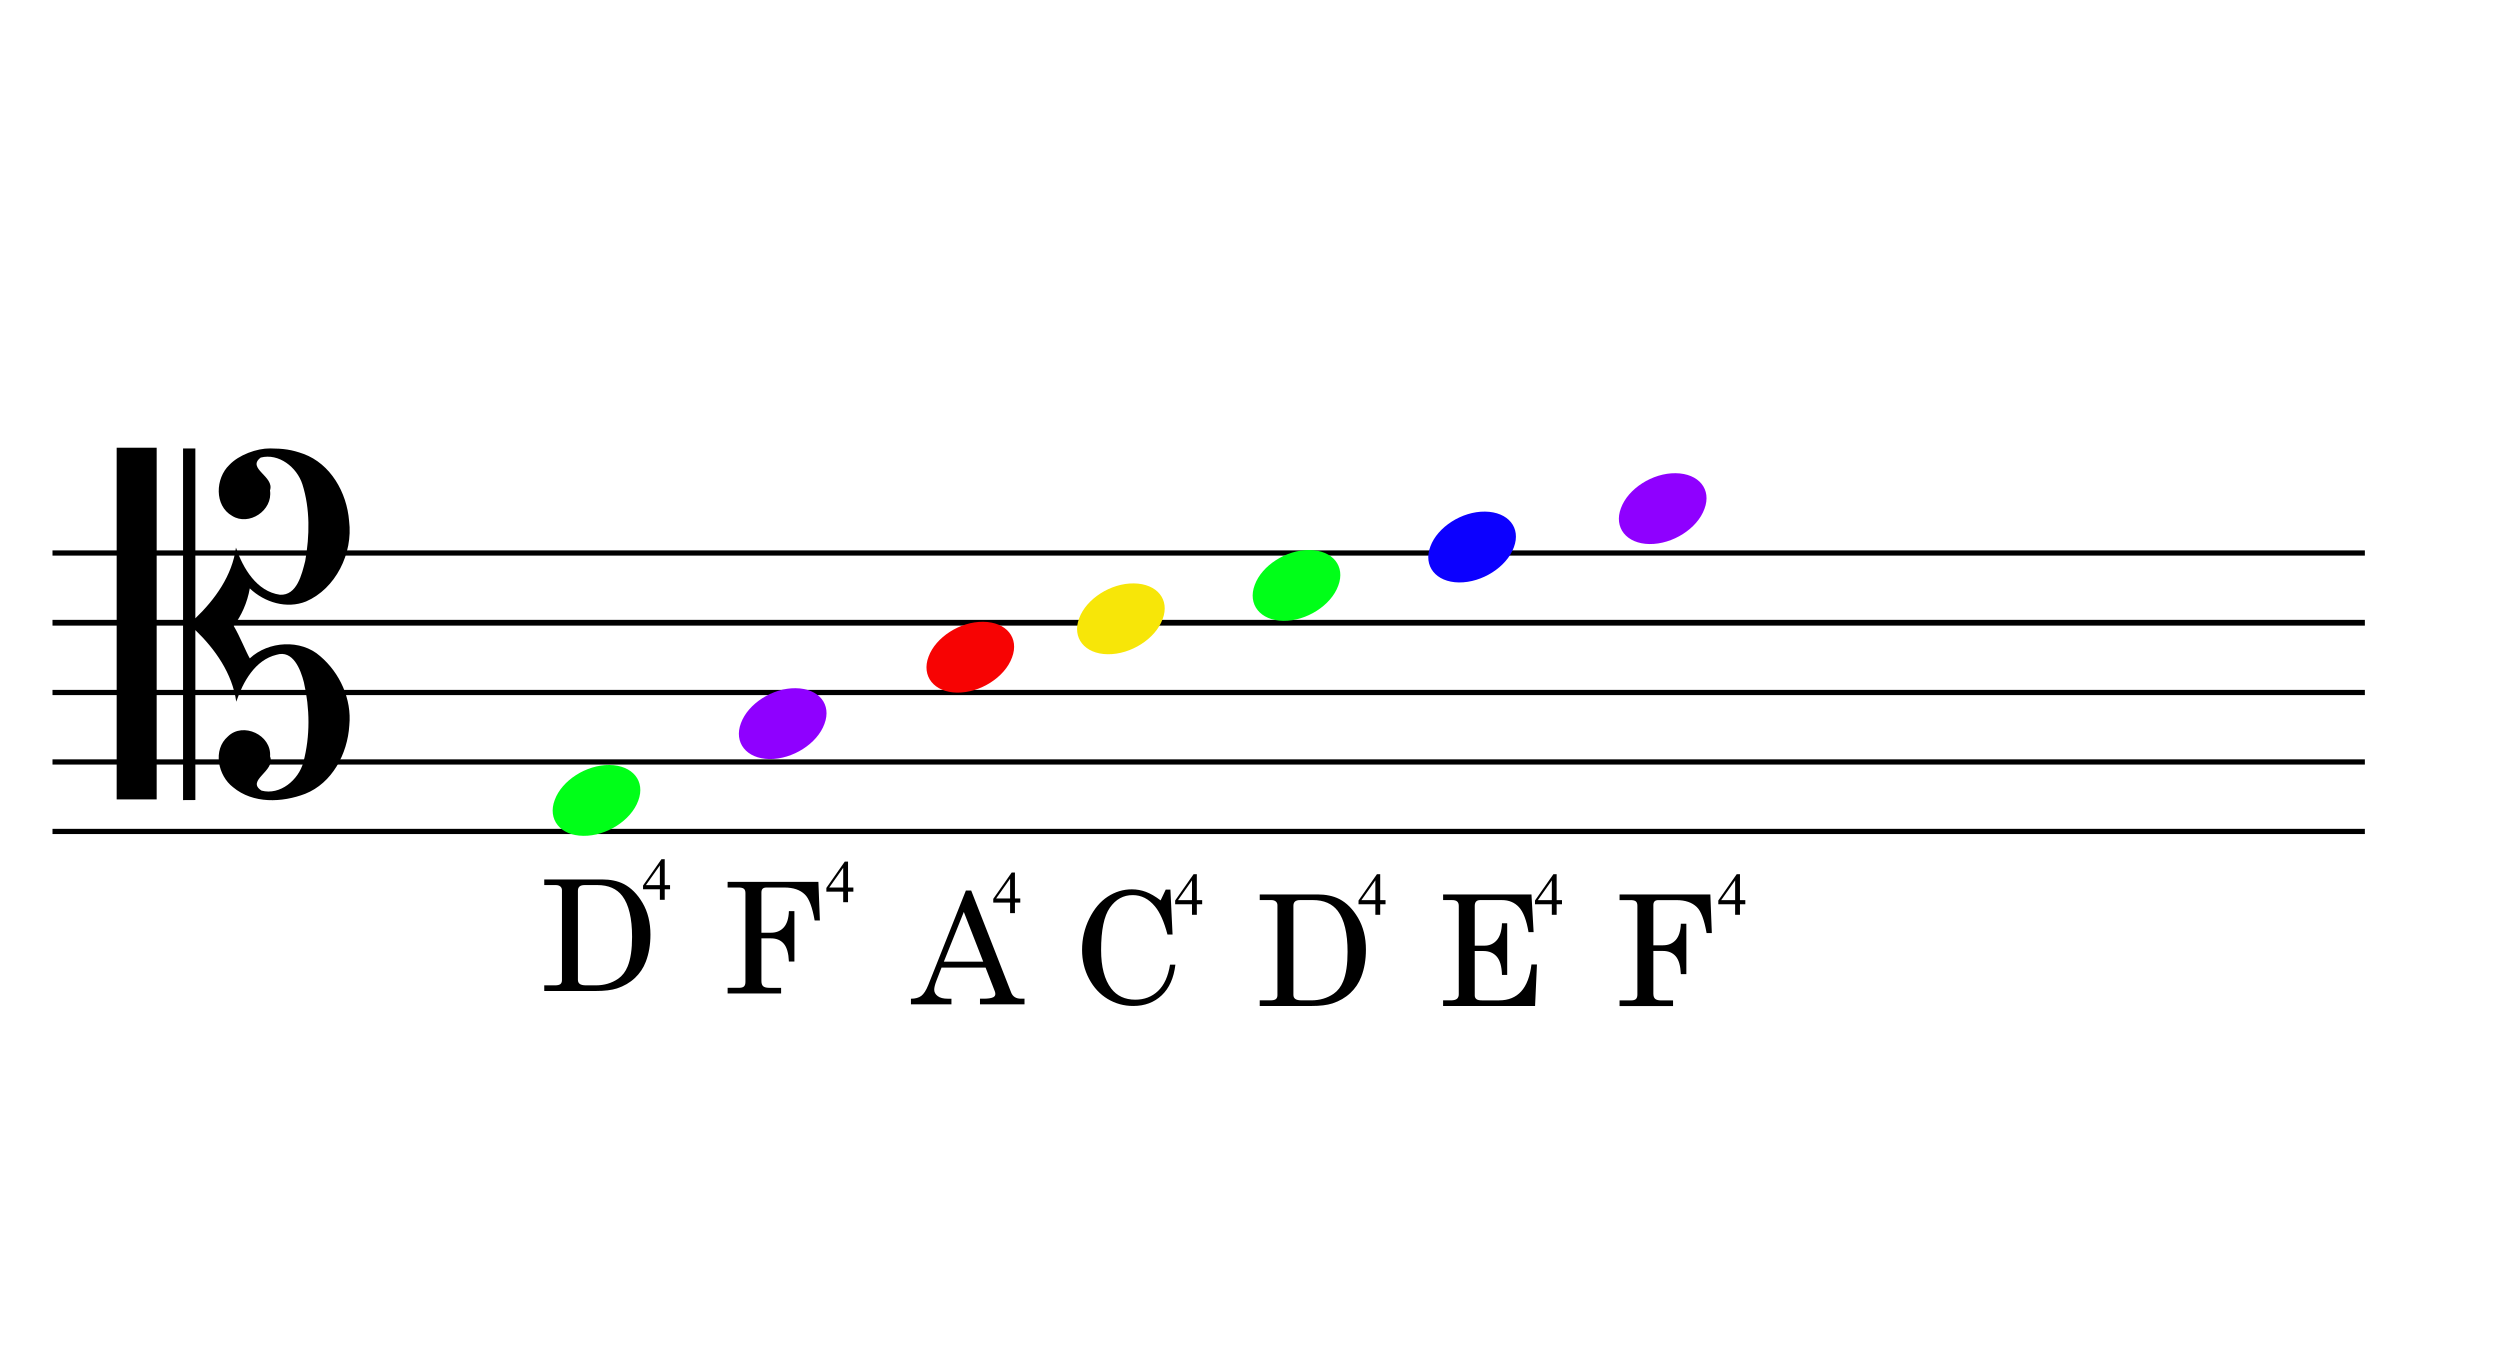 <?xml version="1.0" encoding="utf-8"?>
<!-- Generator: Adobe Illustrator 13.0.1, SVG Export Plug-In . SVG Version: 6.00 Build 14948)  -->
<!DOCTYPE svg PUBLIC "-//W3C//DTD SVG 1.0//EN" "http://www.w3.org/TR/2001/REC-SVG-20010904/DTD/svg10.dtd">
<svg version="1.0" id="Layer_1" xmlns="http://www.w3.org/2000/svg" xmlns:xlink="http://www.w3.org/1999/xlink" x="0px" y="0px"
	 width="500px" height="270px" viewBox="0 0 500 270" enable-background="new 0 0 500 270" xml:space="preserve">
<g id="Layer_1_2_">
	<g id="Layer_1_1_">
	</g>
	<path d="M10.499,111.123v-1.044h462.473v1.044H10.499z M10.499,125.125v-1.153h462.473v1.153H10.499z M10.499,139.02v-1.043
		h462.473v1.043H10.499z M10.499,152.914v-1.044h462.473v1.044H10.499z M10.499,166.809v-1.041h462.473v1.041H10.499z"/>
	<g>
		<path fill="#00FF18" d="M261.879,110c4.669,0.055,7.25,3.242,5.768,7.141c-1.429,3.955-6.371,7.086-10.984,7.028
			c-4.612-0.052-7.193-3.296-5.712-7.19C252.378,113.076,257.268,109.947,261.879,110z"/>
		<path fill="#0C00FF" d="M297.001,102.32c4.667,0.056,7.249,3.241,5.767,7.14c-1.428,3.954-6.371,7.084-10.982,7.03
			c-4.614-0.055-7.195-3.295-5.712-7.192C287.5,105.396,292.389,102.265,297.001,102.32z"/>
		<path fill="#8F00FF" d="M335.12,94.641c4.669,0.055,7.25,3.242,5.767,7.14c-1.428,3.955-6.371,7.084-10.984,7.029
			c-4.611-0.054-7.192-3.295-5.711-7.19C325.617,97.717,330.508,94.587,335.12,94.641z"/>
		<path fill="#F7E608" d="M226.76,116.68c4.667,0.055,7.249,3.239,5.766,7.139c-1.428,3.957-6.371,7.088-10.984,7.029
			c-4.614-0.055-7.192-3.296-5.71-7.191C217.257,119.757,222.146,116.623,226.76,116.68z"/>
		<path fill="#F70303" d="M196.641,124.357c4.668,0.053,7.25,3.238,5.764,7.137c-1.43,3.957-6.369,7.086-10.979,7.031
			c-4.613-0.055-7.193-3.295-5.712-7.195C187.14,127.432,192.024,124.3,196.641,124.357z"/>
		<path fill="#8F00FF" d="M159.12,137.641c4.669,0.055,7.25,3.242,5.767,7.141c-1.428,3.955-6.371,7.084-10.984,7.029
			c-4.611-0.054-7.192-3.295-5.711-7.19C149.617,140.717,154.508,137.587,159.12,137.641z"/>
		<path fill="#00FF18" d="M121.879,153c4.669,0.055,7.25,3.242,5.768,7.141c-1.429,3.955-6.371,7.086-10.984,7.028
			c-4.612-0.052-7.193-3.296-5.712-7.19C112.378,156.076,117.267,152.947,121.879,153z"/>
	</g>
	<g>
		<g>
			<path d="M232.123,180.08l1.022-2.157h0.938l0.429,8.981h-1.019c-0.666-2.541-1.495-4.416-2.498-5.62
				c-1.247-1.511-2.73-2.263-4.456-2.263c-1.867,0-3.387,0.836-4.561,2.509c-1.175,1.672-1.758,4.503-1.758,8.493
				c0,3.354,0.676,5.912,2.018,7.679c1.146,1.491,2.753,2.235,4.822,2.235c1.809,0,3.325-0.58,4.549-1.742
				c1.223-1.161,2.024-2.913,2.396-5.258h1.073c-0.312,2.652-1.22,4.689-2.729,6.119c-1.508,1.428-3.409,2.139-5.698,2.139
				c-1.86,0-3.565-0.467-5.117-1.401c-1.55-0.937-2.795-2.278-3.724-4.034c-0.929-1.757-1.395-3.681-1.395-5.769
				c0-2.222,0.479-4.308,1.438-6.259c0.96-1.948,2.187-3.414,3.684-4.397c1.494-0.979,3.107-1.468,4.835-1.468
				c0.963,0,1.896,0.169,2.8,0.502C230.078,178.701,231.061,179.277,232.123,180.08z"/>
			<path d="M240.434,180.025v0.832h-1.067v2.102h-0.969v-2.102h-3.367v-0.752l3.691-5.27h0.645v5.188h1.067V180.025z
				 M238.397,180.025v-3.949l-2.792,3.949H238.397z"/>
		</g>
		<g>
			<path d="M323.915,178.887h18.153l0.297,7.723h-1.047c-0.465-2.653-1.114-4.387-1.95-5.189c-0.958-0.938-2.324-1.398-4.099-1.398
				h-3.584c-0.354,0-0.607,0.082-0.771,0.248c-0.161,0.166-0.242,0.414-0.242,0.748v8.043h1.919c1.067,0,1.919-0.354,2.552-1.058
				c0.635-0.706,0.977-1.79,1.027-3.26h1.1v10.083h-1.1c-0.07-1.668-0.412-2.855-1.027-3.57c-0.613-0.712-1.466-1.066-2.552-1.066
				h-1.919v8.521c0,0.503,0.121,0.858,0.362,1.063c0.241,0.209,0.659,0.312,1.253,0.312h2.324v1.123h-10.697v-1.127h2.288
				c0.461,0,0.79-0.093,0.983-0.276c0.196-0.187,0.293-0.494,0.293-0.914v-17.758c0-0.398-0.103-0.688-0.309-0.857
				c-0.206-0.174-0.564-0.256-1.076-0.256h-2.181L323.915,178.887L323.915,178.887z"/>
			<path d="M349.062,180.025v0.832h-1.069v2.102h-0.968v-2.102h-3.366v-0.752l3.688-5.27h0.646v5.188h1.067v0.002H349.062z
				 M347.027,180.025v-3.949l-2.793,3.949H347.027z"/>
		</g>
		<g>
			<path d="M288.622,178.887h17.673l0.429,7.536h-1.02c-0.401-2.378-1.039-4.04-1.908-4.985c-0.87-0.945-2.004-1.42-3.399-1.42
				h-4.374c-0.352,0-0.617,0.099-0.8,0.287c-0.181,0.189-0.271,0.481-0.271,0.875v7.955h1.916c1.026,0,1.856-0.367,2.494-1.101
				c0.639-0.731,0.984-1.859,1.034-3.377h1.044v10.325h-1.044c-0.05-1.707-0.399-2.928-1.049-3.666
				c-0.649-0.741-1.532-1.109-2.646-1.109h-1.75v8.873c0,0.322,0.108,0.568,0.324,0.742c0.217,0.171,0.575,0.253,1.078,0.253h3.454
				c3.753,0,5.913-2.396,6.486-7.187h1.1l-0.377,8.312h-18.396v-1.126h1.522c0.593,0,1.011-0.104,1.252-0.309
				c0.24-0.207,0.362-0.506,0.362-0.897V181.18c0-0.395-0.107-0.685-0.318-0.875s-0.541-0.287-0.996-0.287h-1.822V178.887
				L288.622,178.887z"/>
			<path d="M312.398,180.025v0.832h-1.067v2.102h-0.967v-2.102h-3.367v-0.752l3.688-5.27h0.646v5.188h1.067V180.025z
				 M310.364,180.025v-3.949l-2.793,3.949H310.364z"/>
		</g>
		<g>
			<path d="M251.949,178.887h11.523c1.709,0,3.163,0.303,4.358,0.905c1.488,0.763,2.752,2.036,3.793,3.815
				c1.039,1.781,1.562,3.887,1.562,6.318c0,2.014-0.312,3.825-0.936,5.436c-0.473,1.238-1.199,2.32-2.18,3.244
				s-2.175,1.617-3.582,2.082c-1.057,0.34-2.465,0.512-4.225,0.512h-10.315v-1.126h2.117c0.536,0,0.904-0.085,1.112-0.253
				c0.208-0.174,0.311-0.439,0.311-0.803v-17.979c0-0.312-0.11-0.562-0.332-0.748c-0.226-0.187-0.531-0.276-0.923-0.276h-2.285
				V178.887z M260.009,180.016c-0.454,0-0.788,0.096-1.006,0.287c-0.216,0.188-0.323,0.478-0.323,0.859v17.811
				c0,0.36,0.125,0.637,0.377,0.819c0.251,0.187,0.682,0.28,1.284,0.28h1.904c1.703,0,3.19-0.438,4.471-1.312
				c0.836-0.584,1.47-1.404,1.904-2.463c0.593-1.428,0.892-3.398,0.892-5.915c0-3.724-0.649-6.45-1.949-8.18
				c-1.108-1.461-2.78-2.188-5.017-2.188h-2.537V180.016z"/>
			<path d="M277.106,180.025v0.832h-1.066v2.102h-0.969v-2.102h-3.367v-0.752l3.689-5.27h0.646v5.188h1.066V180.025z
				 M275.071,180.025v-3.949l-2.793,3.949H275.071z"/>
		</g>
		<g>
			<path d="M193.18,178.1h1.056l7.993,20.404c0.323,0.822,0.979,1.236,1.976,1.236h0.695v1.125h-8.904v-1.125h0.711
				c0.927,0,1.578-0.102,1.966-0.303c0.259-0.144,0.393-0.355,0.393-0.646c0-0.172-0.034-0.354-0.106-0.543l-1.844-4.73h-8.811
				l-1.053,2.713c-0.272,0.726-0.408,1.299-0.408,1.718c0,0.491,0.229,0.916,0.688,1.266c0.459,0.354,1.125,0.527,2.002,0.527h0.754
				v1.127h-8.099v-1.125c0.867,0,1.554-0.188,2.06-0.562c0.502-0.38,0.966-1.095,1.392-2.148L193.18,178.1z M192.764,182.387
				l-3.996,9.951h7.877L192.764,182.387z"/>
			<path d="M204.055,179.691v0.832h-1.067v2.102h-0.969v-2.102h-3.367v-0.752l3.69-5.269h0.646v5.187h1.067V179.691z
				 M202.018,179.691v-3.949l-2.792,3.949H202.018z"/>
		</g>
		<g>
			<path d="M145.526,176.369h18.153l0.297,7.723h-1.047c-0.465-2.653-1.114-4.387-1.95-5.189c-0.958-0.938-2.324-1.398-4.099-1.398
				h-3.584c-0.354,0-0.607,0.082-0.771,0.248c-0.161,0.166-0.242,0.414-0.242,0.748v8.043h1.919c1.067,0,1.919-0.354,2.552-1.058
				c0.635-0.706,0.977-1.79,1.027-3.26h1.1v10.083h-1.1c-0.07-1.668-0.412-2.855-1.027-3.57c-0.613-0.712-1.466-1.066-2.552-1.066
				h-1.919v8.521c0,0.503,0.121,0.858,0.362,1.063c0.241,0.209,0.659,0.312,1.253,0.312h2.324v1.123h-10.697v-1.127h2.288
				c0.461,0,0.79-0.093,0.983-0.276c0.196-0.187,0.293-0.494,0.293-0.914v-17.758c0-0.398-0.103-0.688-0.309-0.857
				c-0.206-0.174-0.564-0.256-1.076-0.256h-2.181L145.526,176.369L145.526,176.369z"/>
			<path d="M170.674,177.508v0.832h-1.069v2.102h-0.968v-2.102h-3.366v-0.752l3.688-5.27h0.646v5.188h1.067v0.002H170.674z
				 M168.639,177.508v-3.949l-2.793,3.949H168.639z"/>
		</g>
		<g>
			<path d="M108.852,175.887h11.524c1.709,0,3.163,0.303,4.358,0.905c1.488,0.763,2.752,2.036,3.793,3.815
				c1.039,1.781,1.562,3.887,1.562,6.318c0,2.014-0.312,3.825-0.936,5.436c-0.473,1.238-1.199,2.32-2.18,3.244
				s-2.175,1.617-3.582,2.082c-1.057,0.34-2.464,0.512-4.225,0.512h-10.316v-1.126h2.117c0.537,0,0.905-0.085,1.113-0.253
				c0.208-0.174,0.31-0.439,0.31-0.803v-17.979c0-0.312-0.11-0.562-0.332-0.748c-0.225-0.187-0.531-0.276-0.923-0.276h-2.285
				V175.887z M116.912,177.016c-0.454,0-0.788,0.096-1.006,0.287c-0.216,0.188-0.323,0.478-0.323,0.859v17.811
				c0,0.36,0.125,0.637,0.377,0.819c0.251,0.187,0.681,0.28,1.284,0.28h1.904c1.703,0,3.191-0.438,4.471-1.312
				c0.836-0.584,1.47-1.404,1.904-2.463c0.593-1.428,0.892-3.398,0.892-5.915c0-3.724-0.649-6.45-1.949-8.18
				c-1.108-1.461-2.781-2.188-5.017-2.188h-2.537V177.016z"/>
			<path d="M134.01,177.025v0.832h-1.066v2.102h-0.969v-2.102h-3.367v-0.752l3.689-5.27h0.646v5.188h1.066V177.025z
				 M131.975,177.025v-3.949l-2.793,3.949H131.975z"/>
		</g>
	</g>
</g>
<g id="Layer_2">
</g>
<g id="Layer_3">
	<g id="layer1_2_">
		<g id="g2972_2_" transform="matrix(1,0,0,1.031,-309.364,-543.865)">
			<path id="path2974_2_" d="M379.227,668.227c-0.357,5.55-3.457,11.207-8.833,13.276c-4.607,1.705-10.416,1.963-14.419-1.281
				c-2.996-2.217-4.142-7.26-1.007-9.867c2.994-2.837,8.753-0.278,8.407,3.894c1.176,2.865-4.911,4.626-1.711,6.63
				c3.681,0.96,7.434-2.047,8.379-5.54c1.374-5.016,1.299-10.426,0.096-15.469c-0.646-2.483-2.182-6.347-5.465-5.342
				c-4.297,1-6.708,5.246-8.061,9.105c-0.783-5.472-4.223-10.203-8.179-13.893c0,10.99,0,21.981,0,32.966l-2.461,0.016
				c0-22.588,0-45.631,0-68.216l2.461-0.001c0,10.834,0,22.116,0,32.95c3.923-3.635,7.378-8.289,8.12-13.715
				c1.417,4.047,4.161,8.514,8.793,9.143c3.407,0.187,4.382-3.966,5.061-6.556c0.893-4.891,0.989-10.089-0.561-14.855
				c-1.107-3.354-4.75-6.097-8.341-5.198c-2.903,2.115,2.821,3.644,1.854,6.368c0.618,3.916-4.227,6.976-7.565,4.945
				c-3.617-1.978-3.353-7.309-0.566-9.884c1.897-1.959,5.507-3.226,8.15-3.204c2.698,0.021,4.272,0.221,6.687,1.063
				c5.404,1.927,8.671,7.482,9.116,13.019c0.813,6.277-2.698,13.126-8.613,15.607c-3.849,1.491-8.3,0.2-11.25-2.538
				c-0.482,2.749-1.708,5.368-3.224,7.267c1.226,1.999,2.551,5.213,3.227,6.312c3.695-3.365,10.223-3.769,14.069-0.435
				C377.306,658.011,379.749,663.125,379.227,668.227z"/>
		</g>
		<g id="g2976_2_" transform="matrix(1,0,0,1.031,-309.364,-543.981)">
			<path id="path2978_2_" d="M340.698,682.699h-8v-68.223h8V682.699z"/>
		</g>
	</g>
</g>
</svg>
